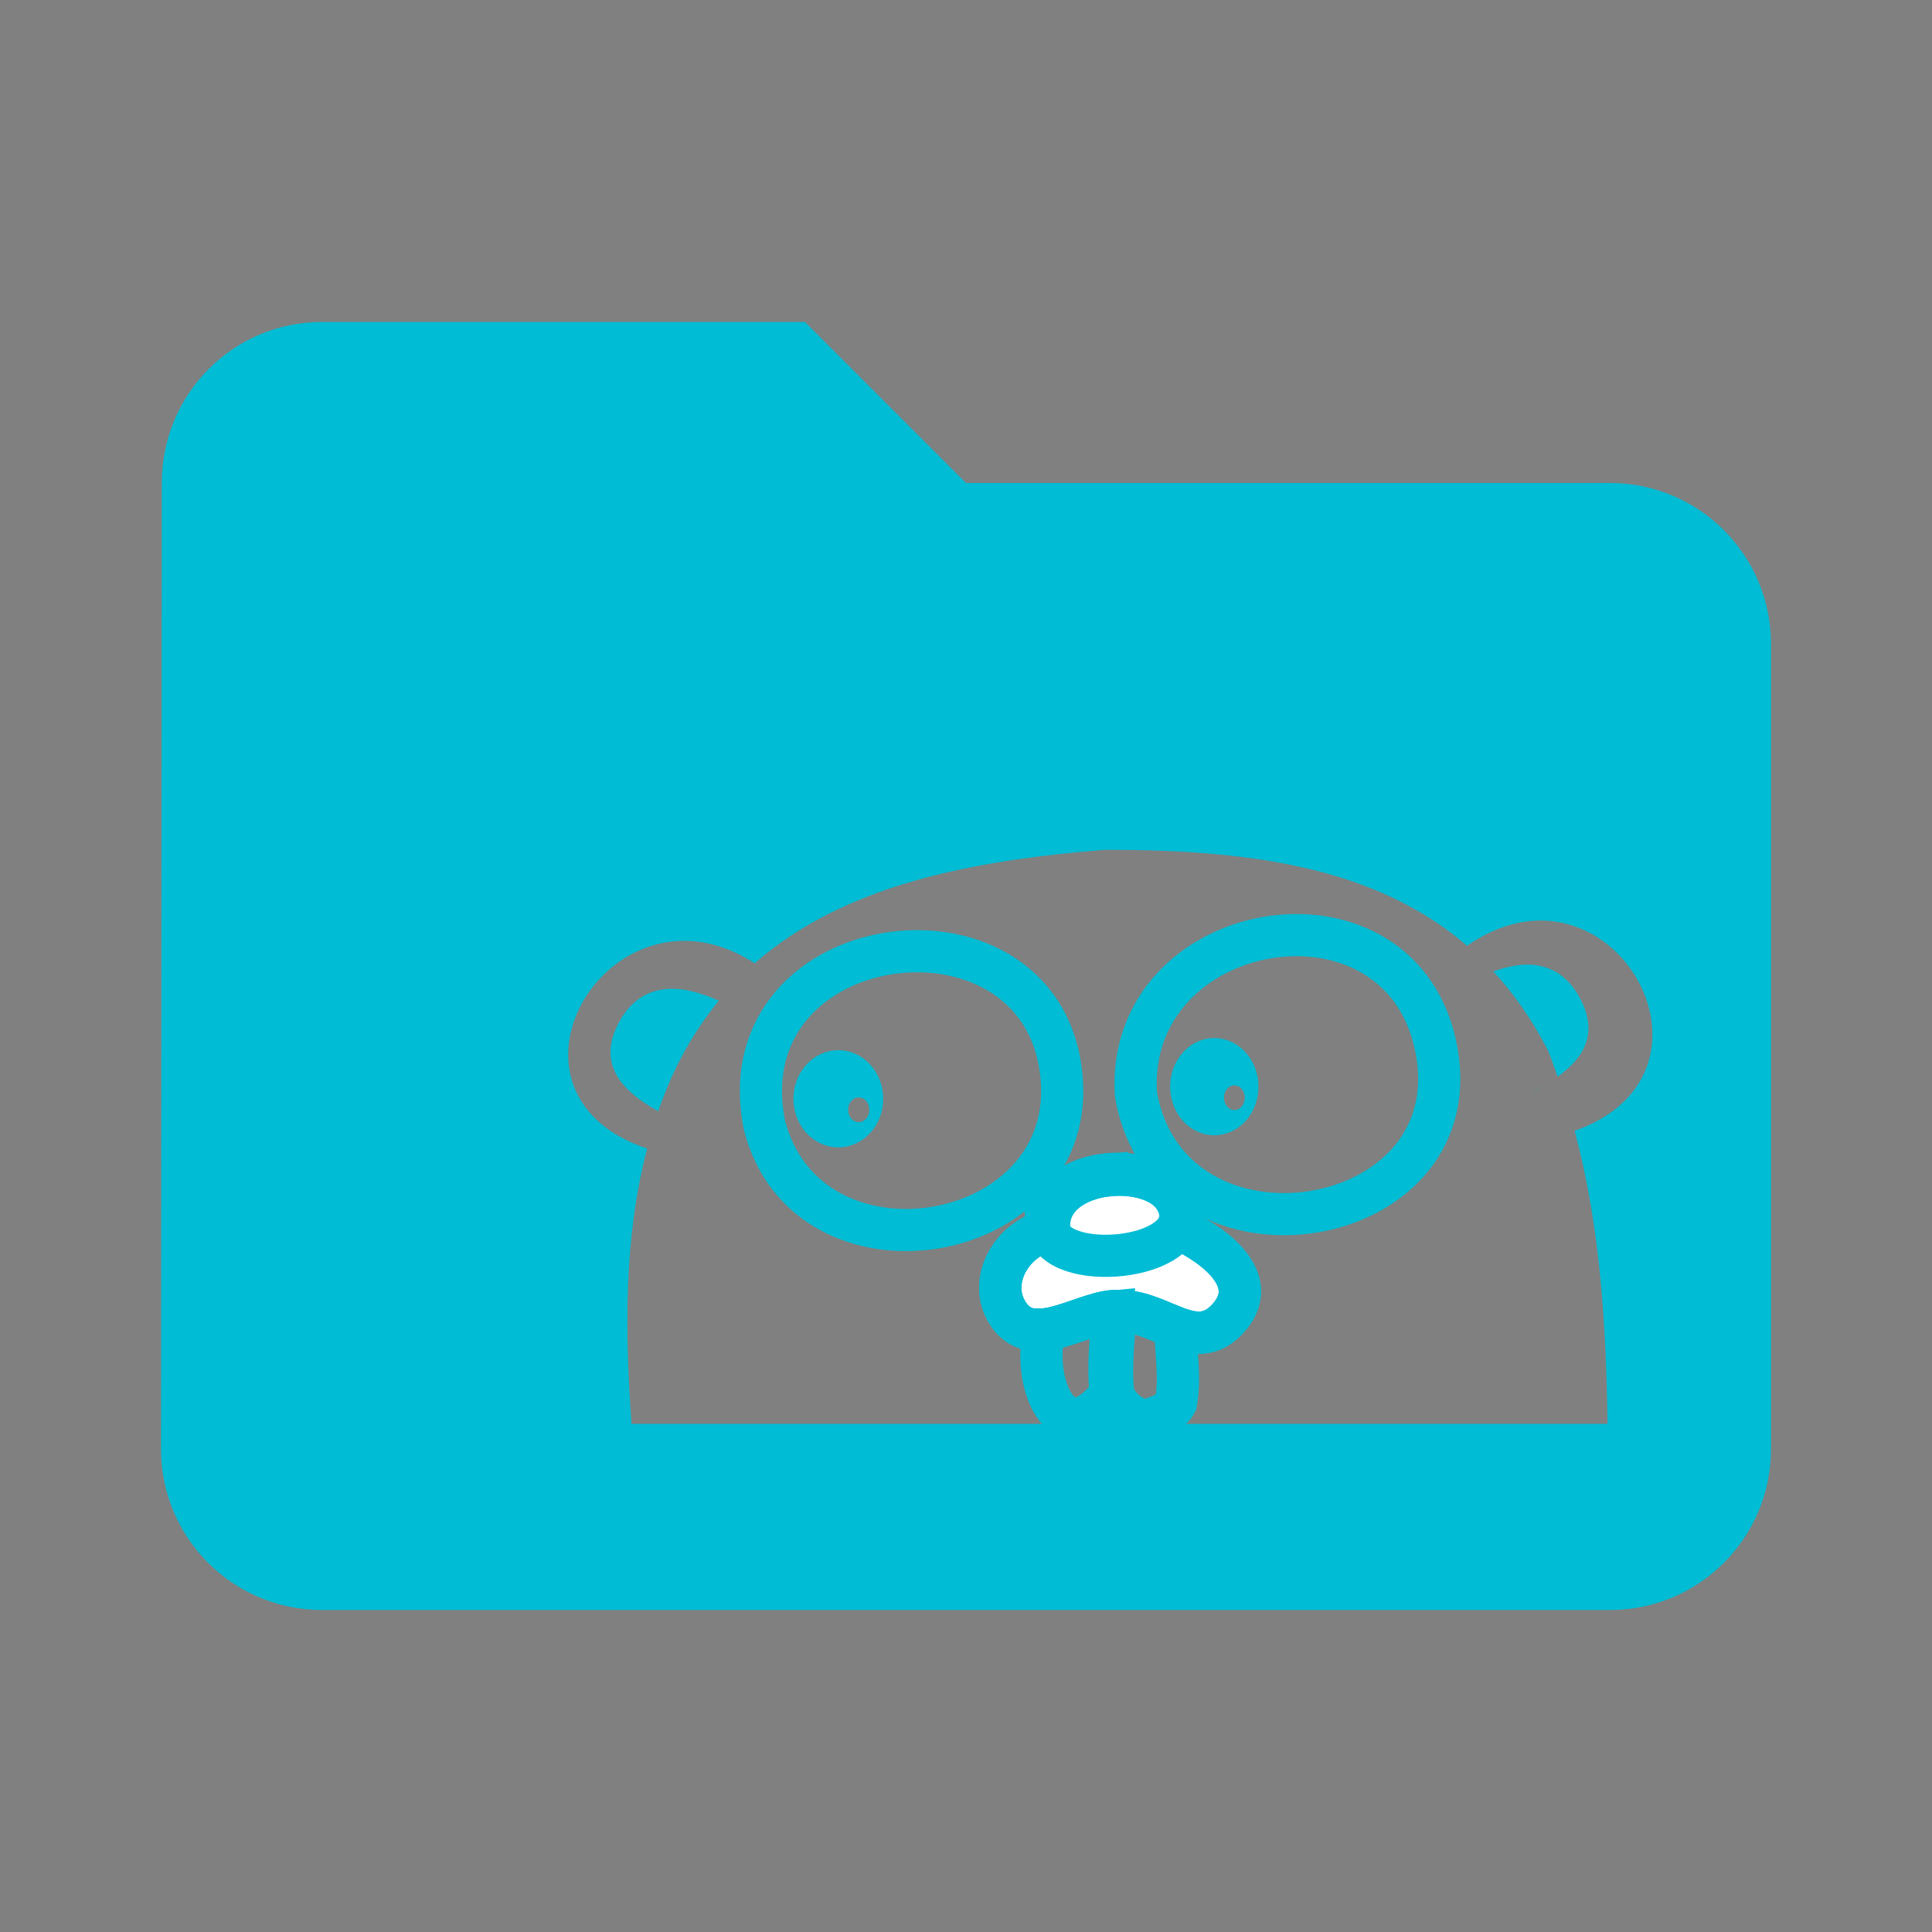 <?xml version="1.0" encoding="UTF-8" standalone="no"?>
<svg
   xmlns:dc="http://purl.org/dc/elements/1.1/"
   xmlns:cc="http://creativecommons.org/ns#"
   xmlns:rdf="http://www.w3.org/1999/02/22-rdf-syntax-ns#"
   xmlns:svg="http://www.w3.org/2000/svg"
   xmlns="http://www.w3.org/2000/svg"
   xmlns:sodipodi="http://sodipodi.sourceforge.net/DTD/sodipodi-0.dtd"
   xmlns:inkscape="http://www.inkscape.org/namespaces/inkscape"
   fill="#00BCD4"
   width="48"
   height="48"
   viewBox="0 0 48 48"
   id="svg2"
   version="1.1"
   inkscape:version="0.91 r13725"
   sodipodi:docname="folder-go.svg">
  <rect x="0" y="0" width="48" height="48" fill="#808080" stroke="none"/>
  <defs
     id="defs8">
    <clipPath
       clipPathUnits="userSpaceOnUse"
       id="clipPath5456">
      <g
         id="g5458">
        <rect
           y="-105.494"
           x="-35.56"
           height="314.11"
           width="500.206"
           id="rect5460"
           style="opacity:1;fill:#ffffff;fill-opacity:1;fill-rule:evenodd;stroke:#ffffff;stroke-width:2;stroke-miterlimit:4;stroke-dasharray:none;stroke-opacity:1" />
      </g>
    </clipPath>
    <clipPath
       clipPathUnits="userSpaceOnUse"
       id="clipPath5450">
      <g
         id="g5452">
        <rect
           y="-105.494"
           x="-35.56"
           height="314.11"
           width="500.206"
           id="rect5454"
           style="opacity:1;fill:#ffffff;fill-opacity:1;fill-rule:evenodd;stroke:#ffffff;stroke-width:2;stroke-miterlimit:4;stroke-dasharray:none;stroke-opacity:1" />
      </g>
    </clipPath>
    <clipPath
       clipPathUnits="userSpaceOnUse"
       id="clipPath5444">
      <g
         id="g5446">
        <rect
           y="-105.494"
           x="-35.56"
           height="314.11"
           width="500.206"
           id="rect5448"
           style="opacity:1;fill:#ffffff;fill-opacity:1;fill-rule:evenodd;stroke:#ffffff;stroke-width:2;stroke-miterlimit:4;stroke-dasharray:none;stroke-opacity:1" />
      </g>
    </clipPath>
    <clipPath
       clipPathUnits="userSpaceOnUse"
       id="clipPath5438">
      <g
         id="g5440">
        <rect
           y="-105.494"
           x="-35.56"
           height="314.11"
           width="500.206"
           id="rect5442"
           style="opacity:1;fill:#ffffff;fill-opacity:1;fill-rule:evenodd;stroke:#ffffff;stroke-width:2;stroke-miterlimit:4;stroke-dasharray:none;stroke-opacity:1" />
      </g>
    </clipPath>
    <clipPath
       clipPathUnits="userSpaceOnUse"
       id="clipPath5432">
      <g
         id="g5434">
        <rect
           y="-105.494"
           x="-35.56"
           height="314.11"
           width="500.206"
           id="rect5436"
           style="opacity:1;fill:#ffffff;fill-opacity:1;fill-rule:evenodd;stroke:#ffffff;stroke-width:2;stroke-miterlimit:4;stroke-dasharray:none;stroke-opacity:1" />
      </g>
    </clipPath>
    <clipPath
       clipPathUnits="userSpaceOnUse"
       id="clipPath5426">
      <g
         id="g5428">
        <rect
           y="-105.494"
           x="-35.56"
           height="314.11"
           width="500.206"
           id="rect5430"
           style="opacity:1;fill:#ffffff;fill-opacity:1;fill-rule:evenodd;stroke:#ffffff;stroke-width:2;stroke-miterlimit:4;stroke-dasharray:none;stroke-opacity:1" />
      </g>
    </clipPath>
    <clipPath
       clipPathUnits="userSpaceOnUse"
       id="clipPath5420">
      <g
         id="g5422">
        <rect
           y="-105.494"
           x="-35.56"
           height="314.11"
           width="500.206"
           id="rect5424"
           style="opacity:1;fill:#ffffff;fill-opacity:1;fill-rule:evenodd;stroke:#ffffff;stroke-width:2;stroke-miterlimit:4;stroke-dasharray:none;stroke-opacity:1" />
      </g>
    </clipPath>
    <clipPath
       clipPathUnits="userSpaceOnUse"
       id="clipPath5414">
      <g
         id="g5416">
        <rect
           y="-105.494"
           x="-35.56"
           height="314.11"
           width="500.206"
           id="rect5418"
           style="opacity:1;fill:#ffffff;fill-opacity:1;fill-rule:evenodd;stroke:#ffffff;stroke-width:2;stroke-miterlimit:4;stroke-dasharray:none;stroke-opacity:1" />
      </g>
    </clipPath>
    <clipPath
       clipPathUnits="userSpaceOnUse"
       id="clipPath5408">
      <g
         id="g5410">
        <rect
           y="-105.494"
           x="-35.56"
           height="314.11"
           width="500.206"
           id="rect5412"
           style="opacity:1;fill:#ffffff;fill-opacity:1;fill-rule:evenodd;stroke:#ffffff;stroke-width:2;stroke-miterlimit:4;stroke-dasharray:none;stroke-opacity:1" />
      </g>
    </clipPath>
    <clipPath
       clipPathUnits="userSpaceOnUse"
       id="clipPath5402">
      <g
         id="g5404">
        <rect
           y="-105.494"
           x="-35.56"
           height="314.11"
           width="500.206"
           id="rect5406"
           style="opacity:1;fill:#ffffff;fill-opacity:1;fill-rule:evenodd;stroke:#ffffff;stroke-width:2;stroke-miterlimit:4;stroke-dasharray:none;stroke-opacity:1" />
      </g>
    </clipPath>
    <clipPath
       clipPathUnits="userSpaceOnUse"
       id="clipPath5396">
      <g
         id="g5398">
        <rect
           y="-105.494"
           x="-35.56"
           height="314.11"
           width="500.206"
           id="rect5400"
           style="opacity:1;fill:#ffffff;fill-opacity:1;fill-rule:evenodd;stroke:#ffffff;stroke-width:2;stroke-miterlimit:4;stroke-dasharray:none;stroke-opacity:1" />
      </g>
    </clipPath>
    <clipPath
       clipPathUnits="userSpaceOnUse"
       id="clipPath5390">
      <g
         id="g5392">
        <rect
           y="-105.494"
           x="-35.56"
           height="314.11"
           width="500.206"
           id="rect5394"
           style="opacity:1;fill:#ffffff;fill-opacity:1;fill-rule:evenodd;stroke:#ffffff;stroke-width:2;stroke-miterlimit:4;stroke-dasharray:none;stroke-opacity:1" />
      </g>
    </clipPath>
    <clipPath
       clipPathUnits="userSpaceOnUse"
       id="clipPath5384">
      <g
         id="g5386">
        <rect
           y="-105.494"
           x="-35.56"
           height="314.11"
           width="500.206"
           id="rect5388"
           style="opacity:1;fill:#ffffff;fill-opacity:1;fill-rule:evenodd;stroke:#ffffff;stroke-width:2;stroke-miterlimit:4;stroke-dasharray:none;stroke-opacity:1" />
      </g>
    </clipPath>
    <clipPath
       clipPathUnits="userSpaceOnUse"
       id="clipPath5378">
      <g
         id="g5380">
        <rect
           y="-105.494"
           x="-35.56"
           height="314.11"
           width="500.206"
           id="rect5382"
           style="opacity:1;fill:#ffffff;fill-opacity:1;fill-rule:evenodd;stroke:#ffffff;stroke-width:2;stroke-miterlimit:4;stroke-dasharray:none;stroke-opacity:1" />
      </g>
    </clipPath>
    <clipPath
       clipPathUnits="userSpaceOnUse"
       id="clipPath5372">
      <g
         id="g5374">
        <rect
           y="-105.494"
           x="-35.56"
           height="314.11"
           width="500.206"
           id="rect5376"
           style="opacity:1;fill:#ffffff;fill-opacity:1;fill-rule:evenodd;stroke:#ffffff;stroke-width:2;stroke-miterlimit:4;stroke-dasharray:none;stroke-opacity:1" />
      </g>
    </clipPath>
    <clipPath
       clipPathUnits="userSpaceOnUse"
       id="clipPath5366">
      <g
         id="g5368">
        <rect
           y="-105.494"
           x="-35.56"
           height="314.11"
           width="500.206"
           id="rect5370"
           style="opacity:1;fill:#ffffff;fill-opacity:1;fill-rule:evenodd;stroke:#ffffff;stroke-width:2;stroke-miterlimit:4;stroke-dasharray:none;stroke-opacity:1" />
      </g>
    </clipPath>
    <clipPath
       clipPathUnits="userSpaceOnUse"
       id="clipPath5360">
      <g
         id="g5362">
        <rect
           y="-105.494"
           x="-35.56"
           height="314.11"
           width="500.206"
           id="rect5364"
           style="opacity:1;fill:#ffffff;fill-opacity:1;fill-rule:evenodd;stroke:#ffffff;stroke-width:2;stroke-miterlimit:4;stroke-dasharray:none;stroke-opacity:1" />
      </g>
    </clipPath>
    <clipPath
       clipPathUnits="userSpaceOnUse"
       id="clipPath5354">
      <g
         id="g5356">
        <rect
           y="-105.494"
           x="-35.56"
           height="314.11"
           width="500.206"
           id="rect5358"
           style="opacity:1;fill:#ffffff;fill-opacity:1;fill-rule:evenodd;stroke:#ffffff;stroke-width:2;stroke-miterlimit:4;stroke-dasharray:none;stroke-opacity:1" />
      </g>
    </clipPath>
    <clipPath
       clipPathUnits="userSpaceOnUse"
       id="clipPath5348">
      <g
         id="g5350">
        <rect
           y="-105.494"
           x="-35.56"
           height="314.11"
           width="500.206"
           id="rect5352"
           style="opacity:1;fill:#ffffff;fill-opacity:1;fill-rule:evenodd;stroke:#ffffff;stroke-width:2;stroke-miterlimit:4;stroke-dasharray:none;stroke-opacity:1" />
      </g>
    </clipPath>
    <clipPath
       clipPathUnits="userSpaceOnUse"
       id="clipPath5342">
      <g
         id="g5344">
        <rect
           y="-105.494"
           x="-35.56"
           height="314.11"
           width="500.206"
           id="rect5346"
           style="opacity:1;fill:#ffffff;fill-opacity:1;fill-rule:evenodd;stroke:#ffffff;stroke-width:2;stroke-miterlimit:4;stroke-dasharray:none;stroke-opacity:1" />
      </g>
    </clipPath>
    <clipPath
       clipPathUnits="userSpaceOnUse"
       id="clipPath5336">
      <g
         id="g5338">
        <rect
           y="-105.494"
           x="-35.56"
           height="314.11"
           width="500.206"
           id="rect5340"
           style="opacity:1;fill:#ffffff;fill-opacity:1;fill-rule:evenodd;stroke:#ffffff;stroke-width:2;stroke-miterlimit:4;stroke-dasharray:none;stroke-opacity:1" />
      </g>
    </clipPath>
    <clipPath
       clipPathUnits="userSpaceOnUse"
       id="clipPath5372-0">
      <g
         id="g5374-5">
        <rect
           y="-105.494"
           x="-35.56"
           height="314.11"
           width="500.206"
           id="rect5376-0"
           style="opacity:1;fill:#ffffff;fill-opacity:1;fill-rule:evenodd;stroke:#ffffff;stroke-width:2;stroke-miterlimit:4;stroke-dasharray:none;stroke-opacity:1" />
      </g>
    </clipPath>
    <clipPath
       clipPathUnits="userSpaceOnUse"
       id="clipPath5378-8">
      <g
         id="g5380-5">
        <rect
           y="-105.494"
           x="-35.56"
           height="314.11"
           width="500.206"
           id="rect5382-5"
           style="opacity:1;fill:#ffffff;fill-opacity:1;fill-rule:evenodd;stroke:#ffffff;stroke-width:2;stroke-miterlimit:4;stroke-dasharray:none;stroke-opacity:1" />
      </g>
    </clipPath>
    <clipPath
       clipPathUnits="userSpaceOnUse"
       id="clipPath5336-5">
      <g
         id="g5338-1">
        <rect
           y="-105.494"
           x="-35.56"
           height="314.11"
           width="500.206"
           id="rect5340-7"
           style="opacity:1;fill:#ffffff;fill-opacity:1;fill-rule:evenodd;stroke:#ffffff;stroke-width:2;stroke-miterlimit:4;stroke-dasharray:none;stroke-opacity:1" />
      </g>
    </clipPath>
    <clipPath
       clipPathUnits="userSpaceOnUse"
       id="clipPath5342-1">
      <g
         id="g5344-6">
        <rect
           y="-105.494"
           x="-35.56"
           height="314.11"
           width="500.206"
           id="rect5346-3"
           style="opacity:1;fill:#ffffff;fill-opacity:1;fill-rule:evenodd;stroke:#ffffff;stroke-width:2;stroke-miterlimit:4;stroke-dasharray:none;stroke-opacity:1" />
      </g>
    </clipPath>
    <clipPath
       clipPathUnits="userSpaceOnUse"
       id="clipPath5366-8">
      <g
         id="g5368-3">
        <rect
           y="-105.494"
           x="-35.56"
           height="314.11"
           width="500.206"
           id="rect5370-0"
           style="opacity:1;fill:#ffffff;fill-opacity:1;fill-rule:evenodd;stroke:#ffffff;stroke-width:2;stroke-miterlimit:4;stroke-dasharray:none;stroke-opacity:1" />
      </g>
    </clipPath>
    <clipPath
       clipPathUnits="userSpaceOnUse"
       id="clipPath5348-0">
      <g
         id="g5350-2">
        <rect
           y="-105.494"
           x="-35.56"
           height="314.11"
           width="500.206"
           id="rect5352-3"
           style="opacity:1;fill:#ffffff;fill-opacity:1;fill-rule:evenodd;stroke:#ffffff;stroke-width:2;stroke-miterlimit:4;stroke-dasharray:none;stroke-opacity:1" />
      </g>
    </clipPath>
    <clipPath
       clipPathUnits="userSpaceOnUse"
       id="clipPath5402-5">
      <g
         id="g5404-0">
        <rect
           y="-105.494"
           x="-35.56"
           height="314.11"
           width="500.206"
           id="rect5406-2"
           style="opacity:1;fill:#ffffff;fill-opacity:1;fill-rule:evenodd;stroke:#ffffff;stroke-width:2;stroke-miterlimit:4;stroke-dasharray:none;stroke-opacity:1" />
      </g>
    </clipPath>
    <clipPath
       clipPathUnits="userSpaceOnUse"
       id="clipPath5402-3">
      <g
         id="g5404-2">
        <rect
           y="-105.494"
           x="-35.56"
           height="314.11"
           width="500.206"
           id="rect5406-8"
           style="opacity:1;fill:#ffffff;fill-opacity:1;fill-rule:evenodd;stroke:#ffffff;stroke-width:2;stroke-miterlimit:4;stroke-dasharray:none;stroke-opacity:1" />
      </g>
    </clipPath>
    <clipPath
       clipPathUnits="userSpaceOnUse"
       id="clipPath5402-5-4">
      <g
         id="g5404-0-7">
        <rect
           y="-105.494"
           x="-35.56"
           height="314.11"
           width="500.206"
           id="rect5406-2-5"
           style="opacity:1;fill:#ffffff;fill-opacity:1;fill-rule:evenodd;stroke:#ffffff;stroke-width:2;stroke-miterlimit:4;stroke-dasharray:none;stroke-opacity:1" />
      </g>
    </clipPath>
    <clipPath
       clipPathUnits="userSpaceOnUse"
       id="clipPath5402-5-6">
      <g
         id="g5404-0-4">
        <rect
           y="-105.494"
           x="-35.56"
           height="314.11"
           width="500.206"
           id="rect5406-2-6"
           style="opacity:1;fill:#ffffff;fill-opacity:1;fill-rule:evenodd;stroke:#ffffff;stroke-width:2;stroke-miterlimit:4;stroke-dasharray:none;stroke-opacity:1" />
      </g>
    </clipPath>
    <clipPath
       clipPathUnits="userSpaceOnUse"
       id="clipPath5402-5-4-1">
      <g
         id="g5404-0-7-5">
        <rect
           y="-105.494"
           x="-35.56"
           height="314.11"
           width="500.206"
           id="rect5406-2-5-6"
           style="opacity:1;fill:#ffffff;fill-opacity:1;fill-rule:evenodd;stroke:#ffffff;stroke-width:2;stroke-miterlimit:4;stroke-dasharray:none;stroke-opacity:1" />
      </g>
    </clipPath>
    <clipPath
       clipPathUnits="userSpaceOnUse"
       id="clipPath5402-6">
      <g
         id="g5404-5">
        <rect
           y="-105.494"
           x="-35.56"
           height="314.11"
           width="500.206"
           id="rect5406-1"
           style="opacity:1;fill:#ffffff;fill-opacity:1;fill-rule:evenodd;stroke:#ffffff;stroke-width:2;stroke-miterlimit:4;stroke-dasharray:none;stroke-opacity:1" />
      </g>
    </clipPath>
    <clipPath
       clipPathUnits="userSpaceOnUse"
       id="clipPath5402-6-6">
      <g
         id="g5404-5-1">
        <rect
           y="-105.494"
           x="-35.56"
           height="314.11"
           width="500.206"
           id="rect5406-1-8"
           style="opacity:1;fill:#ffffff;fill-opacity:1;fill-rule:evenodd;stroke:#ffffff;stroke-width:2;stroke-miterlimit:4;stroke-dasharray:none;stroke-opacity:1" />
      </g>
    </clipPath>
    <clipPath
       clipPathUnits="userSpaceOnUse"
       id="clipPath5402-5-6-4">
      <g
         id="g5404-0-4-0">
        <rect
           y="-105.494"
           x="-35.56"
           height="314.11"
           width="500.206"
           id="rect5406-2-6-2"
           style="opacity:1;fill:#ffffff;fill-opacity:1;fill-rule:evenodd;stroke:#ffffff;stroke-width:2;stroke-miterlimit:4;stroke-dasharray:none;stroke-opacity:1" />
      </g>
    </clipPath>
    <clipPath
       clipPathUnits="userSpaceOnUse"
       id="clipPath5402-5-6-4-4">
      <g
         id="g5404-0-4-0-0">
        <rect
           y="-105.494"
           x="-35.56"
           height="314.11"
           width="500.206"
           id="rect5406-2-6-2-4"
           style="opacity:1;fill:#ffffff;fill-opacity:1;fill-rule:evenodd;stroke:#ffffff;stroke-width:2;stroke-miterlimit:4;stroke-dasharray:none;stroke-opacity:1" />
      </g>
    </clipPath>
    <clipPath
       clipPathUnits="userSpaceOnUse"
       id="clipPath5402-3-9">
      <g
         id="g5404-2-4">
        <rect
           y="-105.494"
           x="-35.56"
           height="314.11"
           width="500.206"
           id="rect5406-8-6"
           style="opacity:1;fill:#ffffff;fill-opacity:1;fill-rule:evenodd;stroke:#ffffff;stroke-width:2;stroke-miterlimit:4;stroke-dasharray:none;stroke-opacity:1" />
      </g>
    </clipPath>
    <clipPath
       clipPathUnits="userSpaceOnUse"
       id="clipPath5402-5-6-4-1">
      <g
         id="g5404-0-4-0-3">
        <rect
           y="-105.494"
           x="-35.56"
           height="314.11"
           width="500.206"
           id="rect5406-2-6-2-6"
           style="opacity:1;fill:#ffffff;fill-opacity:1;fill-rule:evenodd;stroke:#ffffff;stroke-width:2;stroke-miterlimit:4;stroke-dasharray:none;stroke-opacity:1" />
      </g>
    </clipPath>
    <clipPath
       clipPathUnits="userSpaceOnUse"
       id="clipPath5402-3-9-9">
      <g
         id="g5404-2-4-8">
        <rect
           y="-105.494"
           x="-35.56"
           height="314.11"
           width="500.206"
           id="rect5406-8-6-4"
           style="opacity:1;fill:#ffffff;fill-opacity:1;fill-rule:evenodd;stroke:#ffffff;stroke-width:2;stroke-miterlimit:4;stroke-dasharray:none;stroke-opacity:1" />
      </g>
    </clipPath>
    <clipPath
       clipPathUnits="userSpaceOnUse"
       id="clipPath5408-3">
      <g
         id="g5410-1">
        <rect
           y="-105.494"
           x="-35.56"
           height="314.11"
           width="500.206"
           id="rect5412-8"
           style="opacity:1;fill:#ffffff;fill-opacity:1;fill-rule:evenodd;stroke:#ffffff;stroke-width:2;stroke-miterlimit:4;stroke-dasharray:none;stroke-opacity:1" />
      </g>
    </clipPath>
    <clipPath
       clipPathUnits="userSpaceOnUse"
       id="clipPath5408-3-2">
      <g
         id="g5410-1-1">
        <rect
           y="-105.494"
           x="-35.56"
           height="314.11"
           width="500.206"
           id="rect5412-8-1"
           style="opacity:1;fill:#ffffff;fill-opacity:1;fill-rule:evenodd;stroke:#ffffff;stroke-width:2;stroke-miterlimit:4;stroke-dasharray:none;stroke-opacity:1" />
      </g>
    </clipPath>
    <clipPath
       clipPathUnits="userSpaceOnUse"
       id="clipPath5378-1">
      <g
         id="g5380-56">
        <rect
           y="-105.494"
           x="-35.56"
           height="314.11"
           width="500.206"
           id="rect5382-6"
           style="opacity:1;fill:#ffffff;fill-opacity:1;fill-rule:evenodd;stroke:#ffffff;stroke-width:2;stroke-miterlimit:4;stroke-dasharray:none;stroke-opacity:1" />
      </g>
    </clipPath>
    <clipPath
       clipPathUnits="userSpaceOnUse"
       id="clipPath5372-7">
      <g
         id="g5374-2">
        <rect
           y="-105.494"
           x="-35.56"
           height="314.11"
           width="500.206"
           id="rect5376-07"
           style="opacity:1;fill:#ffffff;fill-opacity:1;fill-rule:evenodd;stroke:#ffffff;stroke-width:2;stroke-miterlimit:4;stroke-dasharray:none;stroke-opacity:1" />
      </g>
    </clipPath>
    <clipPath
       clipPathUnits="userSpaceOnUse"
       id="clipPath5366-82">
      <g
         id="g5368-9">
        <rect
           y="-105.494"
           x="-35.56"
           height="314.11"
           width="500.206"
           id="rect5370-3"
           style="opacity:1;fill:#ffffff;fill-opacity:1;fill-rule:evenodd;stroke:#ffffff;stroke-width:2;stroke-miterlimit:4;stroke-dasharray:none;stroke-opacity:1" />
      </g>
    </clipPath>
    <clipPath
       clipPathUnits="userSpaceOnUse"
       id="clipPath5348-6">
      <g
         id="g5350-3">
        <rect
           y="-105.494"
           x="-35.56"
           height="314.11"
           width="500.206"
           id="rect5352-0"
           style="opacity:1;fill:#ffffff;fill-opacity:1;fill-rule:evenodd;stroke:#ffffff;stroke-width:2;stroke-miterlimit:4;stroke-dasharray:none;stroke-opacity:1" />
      </g>
    </clipPath>
    <clipPath
       clipPathUnits="userSpaceOnUse"
       id="clipPath5342-7">
      <g
         id="g5344-3">
        <rect
           y="-105.494"
           x="-35.56"
           height="314.11"
           width="500.206"
           id="rect5346-6"
           style="opacity:1;fill:#ffffff;fill-opacity:1;fill-rule:evenodd;stroke:#ffffff;stroke-width:2;stroke-miterlimit:4;stroke-dasharray:none;stroke-opacity:1" />
      </g>
    </clipPath>
    <clipPath
       clipPathUnits="userSpaceOnUse"
       id="clipPath5336-0">
      <g
         id="g5338-6">
        <rect
           y="-105.494"
           x="-35.56"
           height="314.11"
           width="500.206"
           id="rect5340-9"
           style="opacity:1;fill:#ffffff;fill-opacity:1;fill-rule:evenodd;stroke:#ffffff;stroke-width:2;stroke-miterlimit:4;stroke-dasharray:none;stroke-opacity:1" />
      </g>
    </clipPath>
    <clipPath
       clipPathUnits="userSpaceOnUse"
       id="clipPath5336-07">
      <g
         id="g5338-9">
        <rect
           y="-105.494"
           x="-35.56"
           height="314.11"
           width="500.206"
           id="rect5340-4"
           style="opacity:1;fill:#ffffff;fill-opacity:1;fill-rule:evenodd;stroke:#ffffff;stroke-width:2;stroke-miterlimit:4;stroke-dasharray:none;stroke-opacity:1" />
      </g>
    </clipPath>
    <clipPath
       clipPathUnits="userSpaceOnUse"
       id="clipPath5342-0">
      <g
         id="g5344-62">
        <rect
           y="-105.494"
           x="-35.56"
           height="314.11"
           width="500.206"
           id="rect5346-64"
           style="opacity:1;fill:#ffffff;fill-opacity:1;fill-rule:evenodd;stroke:#ffffff;stroke-width:2;stroke-miterlimit:4;stroke-dasharray:none;stroke-opacity:1" />
      </g>
    </clipPath>
    <clipPath
       clipPathUnits="userSpaceOnUse"
       id="clipPath5348-4">
      <g
         id="g5350-7">
        <rect
           y="-105.494"
           x="-35.56"
           height="314.11"
           width="500.206"
           id="rect5352-1"
           style="opacity:1;fill:#ffffff;fill-opacity:1;fill-rule:evenodd;stroke:#ffffff;stroke-width:2;stroke-miterlimit:4;stroke-dasharray:none;stroke-opacity:1" />
      </g>
    </clipPath>
    <clipPath
       clipPathUnits="userSpaceOnUse"
       id="clipPath5366-2">
      <g
         id="g5368-2">
        <rect
           y="-105.494"
           x="-35.56"
           height="314.11"
           width="500.206"
           id="rect5370-2"
           style="opacity:1;fill:#ffffff;fill-opacity:1;fill-rule:evenodd;stroke:#ffffff;stroke-width:2;stroke-miterlimit:4;stroke-dasharray:none;stroke-opacity:1" />
      </g>
    </clipPath>
    <clipPath
       clipPathUnits="userSpaceOnUse"
       id="clipPath5342-75">
      <g
         id="g5344-8">
        <rect
           y="-105.494"
           x="-35.56"
           height="314.11"
           width="500.206"
           id="rect5346-2"
           style="opacity:1;fill:#ffffff;fill-opacity:1;fill-rule:evenodd;stroke:#ffffff;stroke-width:2;stroke-miterlimit:4;stroke-dasharray:none;stroke-opacity:1" />
      </g>
    </clipPath>
    <clipPath
       clipPathUnits="userSpaceOnUse"
       id="clipPath5336-4">
      <g
         id="g5338-18">
        <rect
           y="-105.494"
           x="-35.56"
           height="314.11"
           width="500.206"
           id="rect5340-3"
           style="opacity:1;fill:#ffffff;fill-opacity:1;fill-rule:evenodd;stroke:#ffffff;stroke-width:2;stroke-miterlimit:4;stroke-dasharray:none;stroke-opacity:1" />
      </g>
    </clipPath>
    <clipPath
       clipPathUnits="userSpaceOnUse"
       id="clipPath5336-06">
      <g
         id="g5338-61">
        <rect
           y="-105.494"
           x="-35.56"
           height="314.11"
           width="500.206"
           id="rect5340-2"
           style="opacity:1;fill:#ffffff;fill-opacity:1;fill-rule:evenodd;stroke:#ffffff;stroke-width:2;stroke-miterlimit:4;stroke-dasharray:none;stroke-opacity:1" />
      </g>
    </clipPath>
    <clipPath
       clipPathUnits="userSpaceOnUse"
       id="clipPath5342-8">
      <g
         id="g5344-4">
        <rect
           y="-105.494"
           x="-35.56"
           height="314.11"
           width="500.206"
           id="rect5346-5"
           style="opacity:1;fill:#ffffff;fill-opacity:1;fill-rule:evenodd;stroke:#ffffff;stroke-width:2;stroke-miterlimit:4;stroke-dasharray:none;stroke-opacity:1" />
      </g>
    </clipPath>
    <clipPath
       clipPathUnits="userSpaceOnUse"
       id="clipPath5342-82">
      <g
         id="g5344-7">
        <rect
           y="-105.494"
           x="-35.56"
           height="314.11"
           width="500.206"
           id="rect5346-1"
           style="opacity:1;fill:#ffffff;fill-opacity:1;fill-rule:evenodd;stroke:#ffffff;stroke-width:2;stroke-miterlimit:4;stroke-dasharray:none;stroke-opacity:1" />
      </g>
    </clipPath>
    <clipPath
       clipPathUnits="userSpaceOnUse"
       id="clipPath5342-9">
      <g
         id="g5344-80">
        <rect
           y="-105.494"
           x="-35.56"
           height="314.11"
           width="500.206"
           id="rect5346-51"
           style="opacity:1;fill:#ffffff;fill-opacity:1;fill-rule:evenodd;stroke:#ffffff;stroke-width:2;stroke-miterlimit:4;stroke-dasharray:none;stroke-opacity:1" />
      </g>
    </clipPath>
    <clipPath
       clipPathUnits="userSpaceOnUse"
       id="clipPath5342-2">
      <g
         id="g5344-1">
        <rect
           y="-105.494"
           x="-35.56"
           height="314.11"
           width="500.206"
           id="rect5346-9"
           style="opacity:1;fill:#ffffff;fill-opacity:1;fill-rule:evenodd;stroke:#ffffff;stroke-width:2;stroke-miterlimit:4;stroke-dasharray:none;stroke-opacity:1" />
      </g>
    </clipPath>
  </defs>
  <sodipodi:namedview
     pagecolor="#ffffff"
     bordercolor="#666666"
     borderopacity="1"
     objecttolerance="10"
     gridtolerance="10"
     guidetolerance="10"
     inkscape:pageopacity="0"
     inkscape:pageshadow="2"
     inkscape:window-width="1366"
     inkscape:window-height="713"
     id="namedview6"
     showgrid="false"
     inkscape:zoom="11.313708"
     inkscape:cx="1.8124598"
     inkscape:cy="19.593693"
     inkscape:window-x="0"
     inkscape:window-y="30"
     inkscape:window-maximized="1"
     inkscape:current-layer="svg2"
     inkscape:snap-bbox="true"
     inkscape:bbox-paths="true"
     inkscape:snap-bbox-edge-midpoints="false"
     inkscape:bbox-nodes="true" />
  <path
     d="M 8 8 C 5.79 8 4.02 9.79 4.02 12 L 4 36 C 4 38.21 5.79 40 8 40 L 40 40 C 42.21 40 44 38.21 44 36 L 44 16 C 44 13.79 42.21 12 40 12 L 24 12 L 20 8 L 8 8 z M 27.459 21.113 C 30.862 21.113 34.105 21.477 36.449 23.498 C 37.117 23.034 37.772 22.851 38.369 22.873 C 40.97 22.969 42.471 26.918 39.121 28.094 C 39.758 30.467 39.902 32.91 39.939 35.375 L 15.689 35.375 C 15.528 33.08 15.492 30.795 16.078 28.535 C 12.686 27.402 14.199 23.571 16.801 23.383 C 17.408 23.339 18.074 23.496 18.75 23.932 C 20.966 21.988 24.131 21.377 27.459 21.113 z "
     id="path3382" />
  <path
     transform="translate(-397.164,-96.377)"
     inkscape:connector-curvature="0"
     d="m 10.634,300.493 c 0.764,15.751 16.499,8.463 23.626,3.539 6.765,-4.675 8.743,-0.789 9.337,-10.015 0.389,-6.064 1.088,-12.128 0.744,-18.216 -10.23,-0.927 -21.357,1.509 -29.744,7.602 -4.32,3.139 -12.42,13.158 -3.963,17.09"
     id="path3"
     style="clip-rule:evenodd;fill:#ffffff;fill-opacity:1;fill-rule:evenodd;stroke:#000000;stroke-width:3;stroke-linecap:round"
     clip-path="url(#clipPath5456)" />
  <path
     transform="translate(-397.164,-96.377)"
     inkscape:connector-curvature="0"
     style="clip-rule:evenodd;fill:#c6b198;fill-rule:evenodd;stroke:#000000;stroke-width:3;stroke-linecap:round"
     d="m 10.634,300.493 c 2.29,-0.852 4.717,-1.457 6.271,-3.528"
     id="path5"
     clip-path="url(#clipPath5450)" />
  <path
     transform="translate(-397.164,-96.377)"
     inkscape:connector-curvature="0"
     d="m 325.161,494.343 c 12.123,7.501 34.282,30.182 16.096,41.18 -17.474,15.999 -27.254,-17.561 -42.591,-22.211 6.605,-8.97 14.977,-17.149 26.495,-18.969 z"
     id="path11"
     style="clip-rule:evenodd;fill:#ffffff;fill-opacity:1;fill-rule:evenodd;stroke:#000000;stroke-width:3;stroke-linecap:round"
     clip-path="url(#clipPath5432)" />
  <path
     transform="translate(-397.164,-96.377)"
     inkscape:connector-curvature="0"
     style="clip-rule:evenodd;fill:none;fill-rule:evenodd;stroke:#000000;stroke-width:3;stroke-linecap:round"
     d="m 341.257,535.522 c -2.696,-5.361 -3.601,-11.618 -8.102,-15.939"
     id="path13"
     clip-path="url(#clipPath5426)" />
  <path
     transform="translate(-397.164,-96.377)"
     inkscape:connector-curvature="0"
     d="m 108.579,519.975 c -14.229,2.202 -22.238,15.039 -34.1,21.558 -11.178,6.665 -15.454,-2.134 -16.461,-3.92 -1.752,-0.799 -1.605,0.744 -4.309,-1.979 -10.362,-16.354 10.797,-28.308 21.815,-36.432 15.346,-3.102 24.963,10.202 33.055,20.773 z"
     id="path15"
     style="clip-rule:evenodd;fill:#ffffff;fill-opacity:1;fill-rule:evenodd;stroke:#000000;stroke-width:3;stroke-linecap:round"
     clip-path="url(#clipPath5420)" />
  <path
     transform="translate(-397.164,-96.377)"
     inkscape:connector-curvature="0"
     style="clip-rule:evenodd;fill:none;fill-rule:evenodd;stroke:#000000;stroke-width:3;stroke-linecap:round"
     d="m 58.019,537.612 c 0.542,-6.233 5.484,-10.407 7.838,-15.677"
     id="path17"
     clip-path="url(#clipPath5414)" />
  <path
     transform="translate(-397.164,-96.377)"
     inkscape:connector-curvature="0"
     d="m 392.475,298.493 c -0.764,15.751 -16.499,8.463 -23.626,3.539 -6.765,-4.675 -8.743,-0.789 -9.337,-10.015 -0.389,-6.064 -1.088,-12.128 -0.744,-18.216 10.23,-0.927 21.357,1.509 29.744,7.602 4.319,3.139 12.42,13.158 3.963,17.09"
     id="path23"
     style="clip-rule:evenodd;fill:#ffffff;fill-opacity:1;fill-rule:evenodd;stroke:#000000;stroke-width:3;stroke-linecap:round"
     clip-path="url(#clipPath5396)" />
  <path
     transform="translate(-397.164,-96.377)"
     inkscape:connector-curvature="0"
     style="clip-rule:evenodd;fill:#c6b198;fill-rule:evenodd;stroke:#000000;stroke-width:3;stroke-linecap:round"
     d="m 392.475,298.493 c -2.29,-0.852 -4.717,-1.457 -6.271,-3.528"
     id="path25"
     clip-path="url(#clipPath5390)" />
  <path
     style="clip-rule:evenodd;fill:#00BCD4;fill-opacity:1;fill-rule:evenodd;stroke:none;stroke-width:13.966;stroke-miterlimit:4;stroke-dasharray:none;stroke-opacity:1"
     clip-path="url(#clipPath5408-3)"
     d="M 16.572 24.57 C 16.101 24.608 15.686 24.844 15.395 25.369 C 14.809 26.426 15.437 27.101 16.354 27.609 C 16.726 26.517 17.24 25.618 17.859 24.863 C 17.418 24.669 16.975 24.538 16.572 24.57 z "
     id="path19-4" />
  <path
     style="clip-rule:evenodd;fill:#00BCD4;fill-opacity:1;fill-rule:evenodd;stroke:none;stroke-width:1.05;stroke-miterlimit:4;stroke-dasharray:none;stroke-opacity:1"
     clip-path="url(#clipPath5402-3-9-9)"
     d="m 52.125,19.49 c -0.302,-0.024 -0.629,0.054 -0.959,0.166 0.513,0.558 0.975,1.211 1.369,1.986 0.085,0.209 0.155,0.42 0.23,0.631 0.668,-0.478 1.029,-1.097 0.537,-1.984 C 53.012,19.764 52.597,19.528 52.125,19.49 Z m -1.514,0.383 0.014,0.023 c 5.66e-4,-2.08e-4 0.001,2.09e-4 0.002,0 l -0.014,-0.023 c -5.64e-4,2.84e-4 -0.001,-2.85e-4 -0.002,0 z m 2.027,2.479 c -0.154,0.103 -0.31,0.205 -0.488,0.295 l 0.002,0.002 c 0.178,-0.09 0.331,-0.195 0.486,-0.297 z"
     id="path21-8-3-3"
     inkscape:connector-curvature="0"
     transform="translate(-14.066,4.478)" />
  <path
     transform="matrix(0.075,0,0,0.075,12.759,20.126)"
     inkscape:connector-curvature="0"
     style="clip-rule:evenodd;fill:none;fill-rule:evenodd;stroke:#00BCD4;stroke-width:13.966;stroke-linecap:round;stroke-opacity:1;stroke-miterlimit:4;stroke-dasharray:none"
     d="m 206.169,94.16 c 10.838,63.003 113.822,46.345 99.03,-17.197 -13.264,-56.98 -102.632,-41.208 -99.03,17.197"
     id="path31"
     clip-path="url(#clipPath5378)" />
  <path
     transform="matrix(0.075,0,0,0.075,12.759,20.126)"
     inkscape:connector-curvature="0"
     style="clip-rule:evenodd;fill:none;fill-rule:evenodd;stroke:#00BCD4;stroke-width:13.966;stroke-linecap:round;stroke-opacity:1;stroke-miterlimit:4;stroke-dasharray:none"
     d="M 83.103,104.35 C 97.15,159.2 184.967,145.157 181.657,90.137 177.691,24.242 69.673,36.957 83.103,104.35"
     id="path33"
     clip-path="url(#clipPath5372)" />
  <path
     style="clip-rule:evenodd;fill:none;fill-rule:evenodd;stroke:#00BCD4;stroke-width:1.05;stroke-linecap:round;stroke-miterlimit:4;stroke-dasharray:none;stroke-opacity:1"
     clip-path="url(#clipPath5366)"
     d="M 27.883 32.576 C 27.829 32.569 27.768 32.58 27.711 32.582 C 27.677 33.279 27.574 33.959 27.662 34.658 C 27.81 35.002 28.119 35.243 28.486 35.301 C 28.752 35.181 29.06 35.149 29.217 34.852 C 29.328 34.226 29.213 33.571 29.199 32.977 C 28.789 32.822 28.357 32.586 27.883 32.576 z "
     id="path35" />
  <path
     style="clip-rule:evenodd;fill:#00BCD4;fill-opacity:1;fill-rule:evenodd"
     d="M 20.828 26.092 A 1.115 1.208 0 0 0 19.713 27.299 A 1.115 1.208 0 0 0 20.828 28.506 A 1.115 1.208 0 0 0 21.943 27.299 A 1.115 1.208 0 0 0 20.828 26.092 z M 21.316 27.266 A 0.263 0.307 0 0 1 21.334 27.266 A 0.263 0.307 0 0 1 21.598 27.572 A 0.263 0.307 0 0 1 21.334 27.879 A 0.263 0.307 0 0 1 21.072 27.572 A 0.263 0.307 0 0 1 21.316 27.266 z "
     id="ellipse39" />
  <path
     style="clip-rule:evenodd;fill:#00BCD4;fill-opacity:1;fill-rule:evenodd"
     d="M 30.17 25.791 A 1.096 1.208 0 0 0 29.072 26.998 A 1.096 1.208 0 0 0 30.17 28.205 A 1.096 1.208 0 0 0 31.266 26.998 A 1.096 1.208 0 0 0 30.17 25.791 z M 30.65 26.965 A 0.258 0.307 0 0 1 30.668 26.965 A 0.258 0.307 0 0 1 30.926 27.271 A 0.258 0.307 0 0 1 30.668 27.578 A 0.258 0.307 0 0 1 30.41 27.271 A 0.258 0.307 0 0 1 30.65 26.965 z "
     id="ellipse45" />
  <path
     transform="translate(4e-6,-8e-6)"
     inkscape:connector-curvature="0"
     style="clip-rule:evenodd;fill:#ffffff;fill-opacity:1;fill-rule:evenodd;stroke:#00BCD4;stroke-width:1.05;stroke-linecap:round;stroke-miterlimit:4;stroke-dasharray:none;stroke-opacity:1"
     clip-path="url(#clipPath5342-9)"
     d="m 27.543,29.197 c -0.784,0.081 -1.516,0.523 -1.482,1.309 0.003,0.024 0.016,0.044 0.021,0.066 -0.863,0.14 -1.539,1.165 -1.084,1.988 0.624,1.13 2.017,-0.1 2.885,0.016 0.999,0.02 1.817,1.056 2.619,0.188 0.843,-0.913 -0.248,-1.79 -1.213,-2.24 0.073,-0.139 0.1,-0.295 0.053,-0.471 -0.177,-0.657 -1.014,-0.937 -1.799,-0.855 z"
     id="path53-7" />
  <path
     style="clip-rule:evenodd;fill:none;fill-rule:evenodd;stroke:#00BCD4;stroke-width:1.05;stroke-linecap:round;stroke-miterlimit:4;stroke-dasharray:none;stroke-opacity:1"
     clip-path="url(#clipPath5348)"
     d="M 27.646 32.584 C 27.257 32.62 26.801 32.822 26.363 32.945 C 26.225 32.985 26.089 33.016 25.957 33.031 C 25.956 33.031 25.956 33.031 25.955 33.031 C 25.619 34.252 26.348 36.267 27.598 34.621 C 27.511 33.935 27.611 33.267 27.646 32.584 z "
     id="path49" />
  <path
     transform="translate(4e-6,-8e-6)"
     inkscape:connector-curvature="0"
     style="clip-rule:evenodd;fill:none;fill-opacity:1;fill-rule:evenodd;stroke:#00BCD4;stroke-width:1.05;stroke-linecap:round;stroke-miterlimit:4;stroke-dasharray:none;stroke-opacity:1"
     clip-path="url(#clipPath5342-2)"
     d="m 27.543,29.197 c -0.784,0.081 -1.516,0.523 -1.482,1.309 0.003,0.024 0.016,0.044 0.021,0.066 -0.863,0.14 -1.539,1.165 -1.084,1.988 0.624,1.13 2.017,-0.1 2.885,0.016 0.999,0.02 1.817,1.056 2.619,0.188 0.843,-0.913 -0.248,-1.79 -1.213,-2.24 0.073,-0.139 0.1,-0.295 0.053,-0.471 -0.177,-0.657 -1.014,-0.937 -1.799,-0.855 z"
     id="path53-6" />
  <path
     transform="matrix(0.075,0,0,0.075,12.759,20.126)"
     inkscape:connector-curvature="0"
     style="clip-rule:evenodd;fill:none;fill-opacity:1;fill-rule:evenodd;stroke:#00BCD4;stroke-width:13.966;stroke-miterlimit:4;stroke-dasharray:none;stroke-opacity:1"
     id="path55"
     d="m 176.913,138.045 c -0.893,-20.891 38.938,-23.503 43.642,-6.016 4.692,17.446 -41.681,21.498 -43.642,6.016 -1.565,-12.363 0,0 0,0 z"
     clip-path="url(#clipPath5336)" />
</svg>
